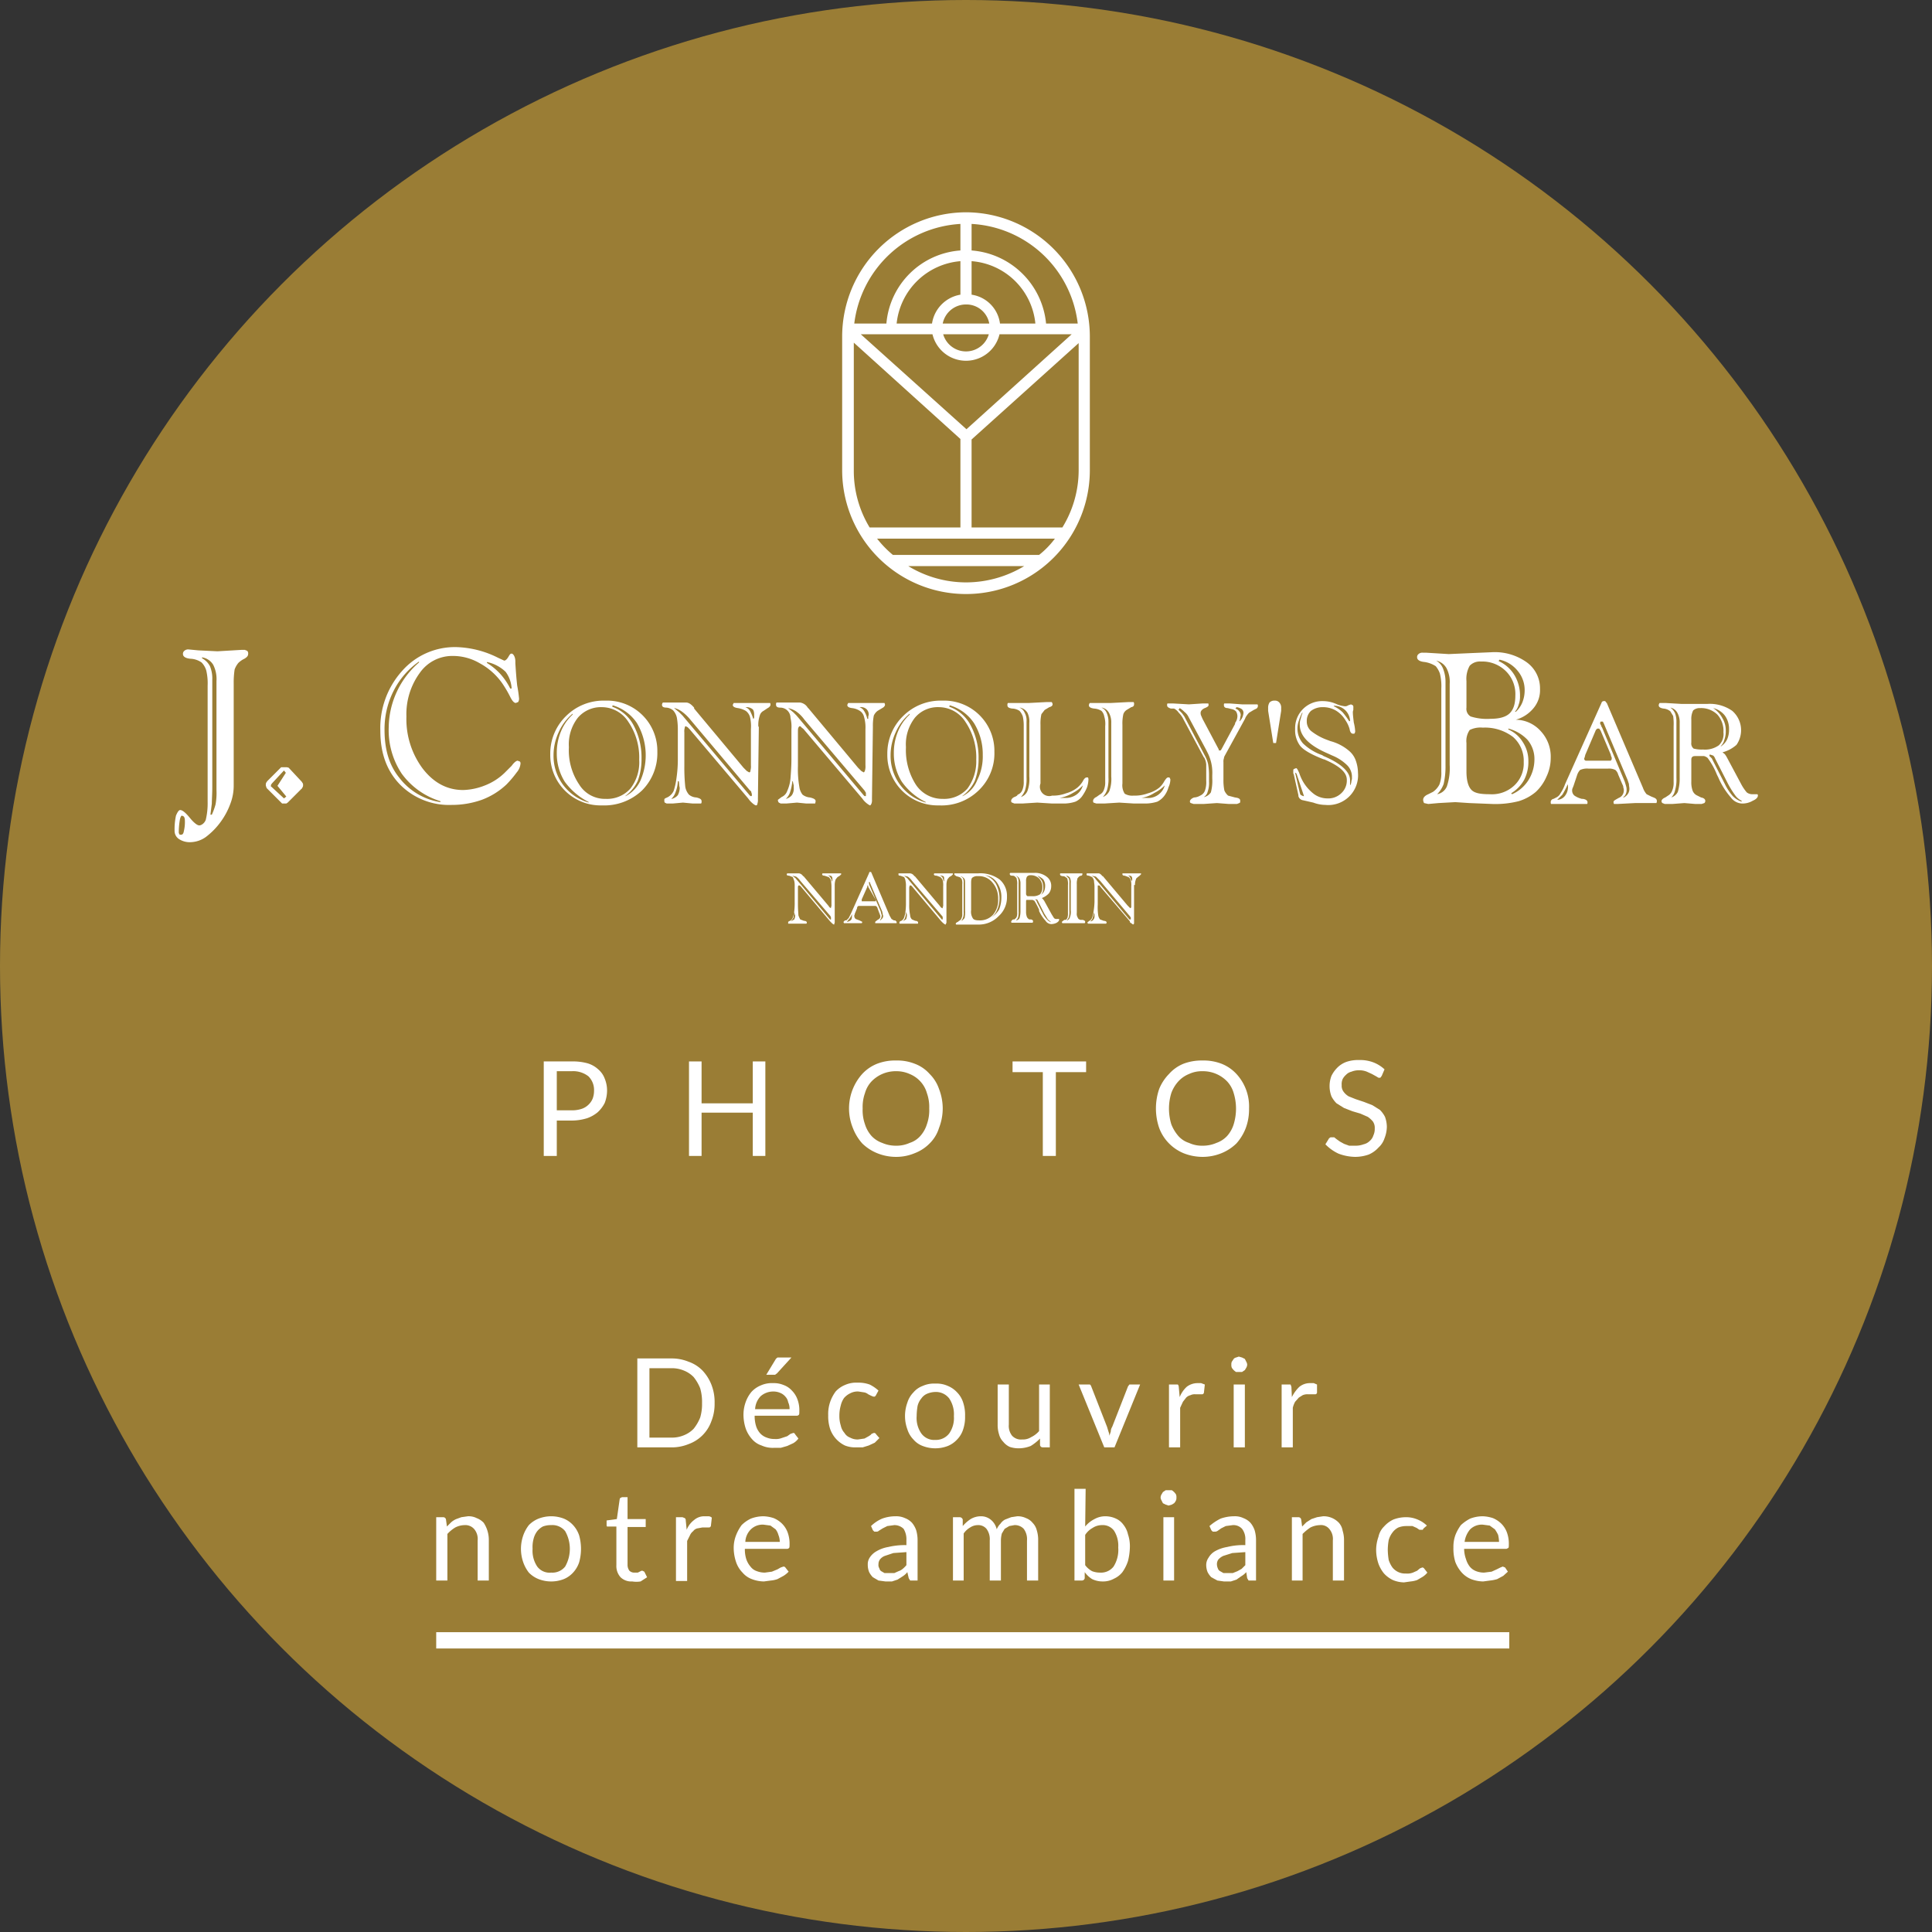 <svg xmlns="http://www.w3.org/2000/svg" viewBox="0 0 415 415"><rect x="0" y="0" width="415" height="415" fill="#333333" stroke="none"/><defs><style>.cls-1{fill:#9a7d35;}.cls-2,.cls-3{fill:#fff;}.cls-3{fill-rule:evenodd;}</style></defs><g id="Layer_2" data-name="Layer 2"><g id="Calque_1" data-name="Calque 1"><circle class="cls-1" cx="207.5" cy="207.5" r="207.5"/><path class="cls-2" d="M98,139a21.1,21.1,0,0,1,9,2.3l1.3.6c.3,0,.6-.3.9-.8s.4-.7.7-.7.8.6.8,1.7v.4c.1,1.5.2,3.1.4,4.8a26.3,26.3,0,0,1,.4,2.8,1.4,1.4,0,0,1-.2.7l-.5.2c-.4,0-.8-.5-1.2-1.3a24.8,24.8,0,0,0-1.7-2.9,14.1,14.1,0,0,0-4.8-4.3,11.4,11.4,0,0,0-5.9-1.6,8.5,8.5,0,0,0-7,3.6,15,15,0,0,0-2.9,9.4,17.8,17.8,0,0,0,3.5,11.2c2.4,3.1,5.3,4.6,8.7,4.6a13.7,13.7,0,0,0,4.7-1,12.6,12.6,0,0,0,4.2-2.7l1.5-1.5c.5-.7,1-1.1,1.3-1.1l.5.2a.7.7,0,0,1,.1.5,3.3,3.3,0,0,1-.8,1.8,23.5,23.5,0,0,1-2.2,2.6,15.7,15.7,0,0,1-5.3,3.3,19.3,19.3,0,0,1-6.5,1.1,14.8,14.8,0,0,1-11.1-4.4c-2.8-2.9-4.2-6.7-4.2-11.5a18.3,18.3,0,0,1,4.6-12.8A15.1,15.1,0,0,1,98,139m6.6,3.2v.2a13.7,13.7,0,0,1,2.9,2.4,14.1,14.1,0,0,1,2.1,3.1h.3a6.6,6.6,0,0,0-1.3-3.6A8.3,8.3,0,0,0,104.6,142.2Zm-10,30.1v-.2a16.1,16.1,0,0,1-8.3-5.9,16.9,16.9,0,0,1-2.8-10A18.7,18.7,0,0,1,90,142.3v-.2a17,17,0,0,0-5.5,6.4,18.1,18.1,0,0,0-1.9,8.3c0,4.2,1,7.6,3.2,10.3A13.8,13.8,0,0,0,94.6,172.3ZM62,164.9l2.8,3,.2.3a.6.6,0,0,1,.1.4.9.9,0,0,1-.1.5c-.1.1-.1.3-.2.3l-3,3-.3.2h-.9l-.3-.3-2.9-2.9a.5.5,0,0,1-.2-.4.6.6,0,0,1-.1-.4.9.9,0,0,1,.1-.5l.2-.3,3-3h1.2Zm-2.4,3.9,1.8-2.8-.4-.5-2.6,2.8-.2.3h0v.4h.1l2.7,2.5.5-.4Zm-9.4-22v21.8a10.9,10.9,0,0,1-.7,4,15.6,15.6,0,0,1-2,3.8,15.3,15.3,0,0,1-3.3,3.4,5.9,5.9,0,0,1-3.2,1.1,4.2,4.2,0,0,1-2.6-.7,2.1,2.1,0,0,1-.9-1.8,13.9,13.9,0,0,1,.3-3.2q.5-1.2.9-1.2c.5,0,1.2.6,2.1,1.7s1.6,1.6,2,1.6,1.1-.4,1.4-1.2a15.2,15.2,0,0,0,.4-3.9V147.3a12.1,12.1,0,0,0-.3-3.3,4.2,4.2,0,0,0-1-1.7,4.5,4.5,0,0,0-2.4-.8c-1.1-.1-1.6-.5-1.6-1a.8.8,0,0,1,.3-.7,1.2,1.2,0,0,1,.9-.3l2.1.2,4.1.2,5.1-.3h.8l.5.2a.8.8,0,0,1,.2.7c0,.4-.3.7-.8,1a4.8,4.8,0,0,0-1.3.9,4.7,4.7,0,0,0-.8,1.4A18.5,18.5,0,0,0,50.2,146.8Zm-6.8-5.6v.2a4,4,0,0,1,1.7,1.7,6.9,6.9,0,0,1,.5,2.9v23c0,1.6-.1,2.8-.1,3.6l-.3,2.4h.3a14.3,14.3,0,0,0,.8-2.2,13.7,13.7,0,0,0,.2-3.1V146.3a6.8,6.8,0,0,0-.7-3.5A3.4,3.4,0,0,0,43.4,141.2Zm-4.3,34c-.2,0-.4.4-.5,1.1a16.9,16.9,0,0,0-.2,2.5c0,.2.1.3.2.5h.3c.3,0,.5-.2.6-.8a8.3,8.3,0,0,0,.2-2.5,1.4,1.4,0,0,0-.2-.6Z"/><path class="cls-2" d="M130,150.5a10.8,10.8,0,0,1,11.2,11,11.3,11.3,0,0,1-3.3,8.3,11.8,11.8,0,0,1-8.6,3.2,10.8,10.8,0,0,1-11.1-11,11.2,11.2,0,0,1,3.4-8.2,11.4,11.4,0,0,1,8.4-3.3m7.3,12.7a13.6,13.6,0,0,0-2.3-8.1,6.8,6.8,0,0,0-5.7-3.2,6.5,6.5,0,0,0-5.2,2.3,9.3,9.3,0,0,0-1.9,6.3,13.1,13.1,0,0,0,2.2,8,6.5,6.5,0,0,0,5.7,3.1,6.7,6.7,0,0,0,5.3-2.2A9.2,9.2,0,0,0,137.3,163.2Zm-5.8-11.4a8.4,8.4,0,0,1,4.6,4,14.7,14.7,0,0,1,1.7,7.2,13.2,13.2,0,0,1-.8,4.7,8.6,8.6,0,0,1-2.7,3.3h.1a7.1,7.1,0,0,0,3.2-3.4,13.6,13.6,0,0,0-.8-12.3,9.5,9.5,0,0,0-5.2-3.8Zm-5.1,20.5h.1a14.3,14.3,0,0,1-5.2-4.4,11.4,11.4,0,0,1-1.7-6.1,11.9,11.9,0,0,1,.9-4.7,10.1,10.1,0,0,1,2.5-3.6v-.2a10.8,10.8,0,0,0-3,4,11.7,11.7,0,0,0-1.1,4.9,10.4,10.4,0,0,0,7.6,10.2Z"/><path class="cls-2" d="M219.1,152H219a2,2,0,0,1,1.1,1.1,3.4,3.4,0,0,1,.4,1.9v12a8.2,8.2,0,0,1-.3,2.7,4.6,4.6,0,0,1-.9,1.5h0a2.3,2.3,0,0,0,1.4-1.3,7.6,7.6,0,0,0,.4-3.1V155.3a4.3,4.3,0,0,0-.4-2.2,2.4,2.4,0,0,0-1.6-1.1m4.4,3.7v12.6a2,2,0,0,0,2.5,2.6,7.9,7.9,0,0,0,3-.5,6.7,6.7,0,0,0,2.4-1.2,5.3,5.3,0,0,0,1.2-1.4c.3-.6.6-.8.8-.8h.3a.9.9,0,0,1,.1.5,6.1,6.1,0,0,1-.3,1.6,8.7,8.7,0,0,1-.9,1.7,3.6,3.6,0,0,1-1.6,1.4,8,8,0,0,1-2.4.4H226l-3.2-.2-3.2.2h-1.7l-.5-.2c-.2-.1-.2-.2-.2-.4s.2-.6.7-.8.6-.3.7-.5a1.7,1.7,0,0,0,1-1,4.2,4.2,0,0,0,.3-1.8V156a9.1,9.1,0,0,0-.2-2.1,3.5,3.5,0,0,0-.7-1.2,3,3,0,0,0-1.6-.5c-.7-.1-1-.3-1-.7a.7.7,0,0,1,.1-.5h4.6l3.8-.2h1a.8.8,0,0,1,.2.5c0,.3-.3.5-.7.6l-1,.6-.7.9A9.1,9.1,0,0,0,223.5,155.7Zm4.1,15.7h1.2a4,4,0,0,0,2.4-.7,3.5,3.5,0,0,0,1.4-2h0a7.8,7.8,0,0,1-2.1,1.6A8.3,8.3,0,0,1,227.6,171.4Z"/><path class="cls-2" d="M236.7,152h-.1a2,2,0,0,1,1.1,1.1,4.5,4.5,0,0,1,.4,1.9v12a8.2,8.2,0,0,1-.3,2.7,4.6,4.6,0,0,1-.9,1.5h0a2.6,2.6,0,0,0,1.4-1.3,7.6,7.6,0,0,0,.4-3.1V155.3a4.2,4.2,0,0,0-.5-2.2,2.2,2.2,0,0,0-1.5-1.1m4.4,3.7v12.6a3.3,3.3,0,0,0,.5,2.2,3.2,3.2,0,0,0,1.9.4,8.1,8.1,0,0,0,3.1-.5,6.7,6.7,0,0,0,2.4-1.2,4.9,4.9,0,0,0,1.1-1.4c.4-.6.6-.8.8-.8h.3c.1.2.2.3.2.5a4.1,4.1,0,0,1-.4,1.6,5.4,5.4,0,0,1-.8,1.7,4.3,4.3,0,0,1-1.6,1.4,8.7,8.7,0,0,1-2.5.4h-2.5l-3.2-.2-3.2.2h-1.7l-.6-.2c-.1-.1-.1-.2-.1-.4s.2-.6.7-.8l.7-.5a1.8,1.8,0,0,0,.9-1,4.2,4.2,0,0,0,.3-1.8V156a5.6,5.6,0,0,0-.2-2.1,2.3,2.3,0,0,0-.6-1.2,3.4,3.4,0,0,0-1.6-.5c-.7-.1-1.1-.3-1.1-.7a.8.8,0,0,1,.2-.5h4.6l3.8-.2h1a.7.7,0,0,1,.1.5q0,.5-.6.6l-1,.6a1.8,1.8,0,0,0-.7.9A9.1,9.1,0,0,0,241.1,155.7Zm4.1,15.7h1.1a3.7,3.7,0,0,0,3.9-2.7h0a8.2,8.2,0,0,1-2.2,1.6A7.7,7.7,0,0,1,245.2,171.4Z"/><path class="cls-2" d="M202.4,150.5a10.8,10.8,0,0,1,11.2,11,11,11,0,0,1-3.4,8.3,11.4,11.4,0,0,1-8.5,3.2,10.8,10.8,0,0,1-11.1-11,11.2,11.2,0,0,1,3.4-8.2,11.4,11.4,0,0,1,8.4-3.3m7.3,12.7a13.6,13.6,0,0,0-2.3-8.1,6.8,6.8,0,0,0-5.7-3.2,6.4,6.4,0,0,0-5.2,2.3,9.3,9.3,0,0,0-1.9,6.3,13.8,13.8,0,0,0,2.1,8,6.8,6.8,0,0,0,5.8,3.1,6.7,6.7,0,0,0,5.3-2.2A9.8,9.8,0,0,0,209.7,163.2Zm-5.8-11.4a8.4,8.4,0,0,1,4.6,4,14.7,14.7,0,0,1,1.7,7.2,13.2,13.2,0,0,1-.8,4.7,8.6,8.6,0,0,1-2.7,3.3h.1a6.5,6.5,0,0,0,3.1-3.4,11.3,11.3,0,0,0,1.2-5.4,12.7,12.7,0,0,0-1.9-6.9,9.5,9.5,0,0,0-5.2-3.8Zm-5.1,20.5h.1a13.5,13.5,0,0,1-5.2-4.4,11.4,11.4,0,0,1-1.7-6.1,11.9,11.9,0,0,1,.9-4.7,10.1,10.1,0,0,1,2.5-3.6v-.2a10.8,10.8,0,0,0-3,4,11.7,11.7,0,0,0-1.1,4.9,10.4,10.4,0,0,0,7.6,10.2Z"/><path class="cls-2" d="M163,156.1l-.2,15.6a2.2,2.2,0,0,1-.1.9c0,.2-.1.4-.3.4s-.8-.4-1.4-1.1l-.3-.4-12.6-14.9-.4-.4-.4-.2c-.1,0-.2.1-.2.3a2.5,2.5,0,0,0-.1,1v7.2a39.5,39.5,0,0,0,.2,4.5,3.4,3.4,0,0,0,.8,1.7,2.7,2.7,0,0,0,1.6.6c.8.2,1.1.4,1.1.8a.7.7,0,0,1-.1.5h-1.8l-2.1-.2-2.2.2h-1.3l-.4-.2c-.1-.1-.1-.3-.1-.6s.2-.3.8-.6a3,3,0,0,0,1.2-1.3,14.1,14.1,0,0,0,.6-2.7,27.3,27.3,0,0,0,.3-4.1v-6.5a14.4,14.4,0,0,0-.2-2.4,3.4,3.4,0,0,0-.8-1.6,2.6,2.6,0,0,0-1.4-.6c-.7,0-1-.2-1-.6a.8.8,0,0,1,.2-.5h4.9c.6,0,1.1.3,1.8,1.1v.2l10.6,12.7.7.7.5.3c.2,0,.3-.1.3-.4a3.1,3.1,0,0,0,.1-1.1v-7.8a8.7,8.7,0,0,0-.2-2.6,2.5,2.5,0,0,0-.9-1.3,4.9,4.9,0,0,0-1.7-.6c-.7-.1-1.1-.3-1.1-.7l.2-.4h7.8c.1.1.1.2.1.4s-.2.5-.6.7l-.9.6a1.6,1.6,0,0,0-.8,1,6.2,6.2,0,0,0-.3,2.4m-17.2,11.7h-.1a7.2,7.2,0,0,1-.5,2.4,3.4,3.4,0,0,1-.9,1.4h.1a2.4,2.4,0,0,0,1.3-.8,3.4,3.4,0,0,0,.4-1.6,4.3,4.3,0,0,1-.1-.5A5.8,5.8,0,0,0,145.8,167.8Zm-.9-15.7h0l1.1.9.7.7,14.4,17.1.2.2h.2c.1,0,.1-.1.1-.3a.6.6,0,0,0-.1-.4.5.5,0,0,0-.3-.5l-12.8-15.2a9.7,9.7,0,0,0-1.9-1.8A4.8,4.8,0,0,0,144.9,152.1Zm15.3-.2h0a1.9,1.9,0,0,1,1,.8,9.8,9.8,0,0,1,.7,1.7h.1c0-.1.1-.2.1-.3v-.5c0-.6-.1-1.1-.4-1.3A2.1,2.1,0,0,0,160.2,151.9Z"/><path class="cls-2" d="M187.5,156.1l-.2,15.6a2.2,2.2,0,0,1-.1.9c-.1.2-.2.4-.3.4s-.8-.4-1.4-1.1l-.3-.4-12.6-14.9-.5-.4c-.1-.2-.2-.2-.3-.2s-.2.1-.3.3-.1.5-.1,1v7.2a22,22,0,0,0,.3,4.5,3.4,3.4,0,0,0,.7,1.7,3,3,0,0,0,1.6.6c.8.2,1.2.4,1.2.8a4.3,4.3,0,0,1-.1.5h-1.9l-2-.2-2.3.2h-1.2l-.4-.2a.8.8,0,0,1-.2-.6l.8-.6a2.2,2.2,0,0,0,1.2-1.3,8.4,8.4,0,0,0,.7-2.7c.1-1.3.2-2.7.2-4.1v-6.5a8.2,8.2,0,0,0-.2-2.4,2.2,2.2,0,0,0-2.2-2.2q-.9,0-.9-.6a.7.7,0,0,1,.1-.5h5a2.3,2.3,0,0,1,1.7,1.1l.2.2,10.6,12.7.7.7.5.3c.1,0,.2-.1.3-.4a3.1,3.1,0,0,0,.1-1.1v-7.8a7.9,7.9,0,0,0-.3-2.6,2.1,2.1,0,0,0-.9-1.3,3.8,3.8,0,0,0-1.7-.6c-.7-.1-1-.3-1-.7l.2-.4H190c0,.1.1.2.1.4s-.2.5-.6.7l-1,.6a2.7,2.7,0,0,0-.8,1,11,11,0,0,0-.2,2.4m-17.2,11.7h-.1a11.1,11.1,0,0,1-.5,2.4,3.4,3.4,0,0,1-.9,1.4h0a2.4,2.4,0,0,0,1.3-.8,2.5,2.5,0,0,0,.4-1.6v-.5A8.7,8.7,0,0,1,170.3,167.8Zm-1-15.7h0l1.1.9.7.7,14.4,17.1.2.2h.3v-.7l-.3-.5-12.9-15.2a7.5,7.5,0,0,0-1.8-1.8A5.3,5.3,0,0,0,169.3,152.1Zm15.4-.2h-.1a1.9,1.9,0,0,1,1,.8,5.4,5.4,0,0,1,.7,1.7h.2v-.3a1.2,1.2,0,0,1,.1-.5,1.6,1.6,0,0,0-.5-1.3A1.8,1.8,0,0,0,184.7,151.9Z"/><path class="cls-2" d="M267.6,154.1l-4.5,8.2a1.4,1.4,0,0,0-.2.6,1.9,1.9,0,0,0-.1.8v3.7a11,11,0,0,0,.2,2.4,3.1,3.1,0,0,0,.8,1.1l1.5.4c.8.1,1.1.3,1.1.7s0,.4-.2.5l-.5.2H264l-2.6-.2-2.9.2h-2.1l-.6-.2c-.2-.1-.2-.2-.2-.4s.3-.6.9-.8a2.8,2.8,0,0,0,1.3-.4,1.9,1.9,0,0,0,1-1,5.4,5.4,0,0,0,.3-2.2v-3.5a3.7,3.7,0,0,0-.4-1.4.1.1,0,0,0-.1-.1l-4.4-8.2a5,5,0,0,0-1-1.4,2.8,2.8,0,0,0-1-.9h-.7c-.6-.2-.8-.4-.8-.7s0-.3.1-.4h1.1l3.5.2,3-.2h1.1c.1,0,.1.2.1.4s-.3.4-.8.6-.9.6-.9,1a1.3,1.3,0,0,0,.1.6l.3.7,3.5,6.6v.2h.4l.2-.3,2.9-5.4v-.2a2.6,2.6,0,0,0,.5-1.4,2,2,0,0,0-.3-1.1,1.9,1.9,0,0,0-1-.5l-.8-.2c-.6,0-.8-.3-.8-.6s0-.3.1-.4h1.1l2.7.2h3.3c.1.1.1.2.1.4a.7.7,0,0,1-.5.6l-.4.2-1,.6a4.8,4.8,0,0,0-.9,1.3m-14.2-2h-.1l.8.8.5.7,4.4,8.4a6.7,6.7,0,0,1,.7,1.8,13.8,13.8,0,0,1,.2,2.5v1.3a5.7,5.7,0,0,1-.3,2.2,1.8,1.8,0,0,1-.8,1.1h.1a2.4,2.4,0,0,0,1.4-1,9.6,9.6,0,0,0,.3-3v-.7a9.5,9.5,0,0,0-1.1-5l-.2-.4-3.8-7.1a3.1,3.1,0,0,0-.9-1.1A4.7,4.7,0,0,0,253.4,152.1Zm12.2-.2h-.1a1.5,1.5,0,0,1,.9.6,1.2,1.2,0,0,1,.3.9,4.3,4.3,0,0,0-.1.5,1.9,1.9,0,0,1-.2.7h.1a2.4,2.4,0,0,0,.6-.9,3.1,3.1,0,0,0,.2-.8,1,1,0,0,0-.4-.9A2.5,2.5,0,0,0,265.6,151.9Z"/><path class="cls-2" d="M273.5,159.6l-1.1-6.9v-.6a2.1,2.1,0,0,1,.3-1.2,1.4,1.4,0,0,1,1.1-.4,1.2,1.2,0,0,1,1,.4,1.6,1.6,0,0,1,.4,1.2v.6l-1.1,6.9Z"/><path class="cls-2" d="M278.9,170.8l-1-4.5a.4.4,0,0,1-.1-.3v-.2c0-.3,0-.5.1-.6l.5-.2c.2,0,.4.4.7,1.1a9.8,9.8,0,0,0,.8,1.8,9.1,9.1,0,0,0,2.4,2.7,4.9,4.9,0,0,0,2.8.9,4,4,0,0,0,3-1.1,3.7,3.7,0,0,0,1.2-2.9c0-1.6-1.6-3-4.9-4.4h-.1q-4.1-1.6-5.1-3a5.6,5.6,0,0,1-1-3.5,5.8,5.8,0,0,1,6-6,7.1,7.1,0,0,1,2.8.6,6,6,0,0,0,1.8.5,1.1,1.1,0,0,0,.8-.2l.6-.2.4.2a.7.7,0,0,1,.1.5v.5a1.3,1.3,0,0,0-.1.6c0,.5.1,1.2.2,2.1a9.9,9.9,0,0,1,.3,1.9.8.8,0,0,1-.2.5h-.3c-.3,0-.6-.3-.7-1a6.6,6.6,0,0,0-.9-1.9,6,6,0,0,0-2.1-2.1,5.5,5.5,0,0,0-2.8-.7,4.1,4.1,0,0,0-2.5.8,2.9,2.9,0,0,0-.9,2.2,2.7,2.7,0,0,0,.9,2.1,12.3,12.3,0,0,0,3.4,1.9l.8.3a10.1,10.1,0,0,1,4,2.1,4.8,4.8,0,0,1,1.4,2,8.1,8.1,0,0,1,.5,2.7,6.4,6.4,0,0,1-7,6.9,7.7,7.7,0,0,1-2.6-.5l-2.2-.5a1.2,1.2,0,0,1-1-.9v-.2m-.7-4.8,1,4.3c.1.3.1.4.3.5l.4.2h.2l-1.6-4.8h0l-.2-.2h-.1v.4Zm8.3-14.3h0a7,7,0,0,1,1.9,1.3,18.9,18.9,0,0,1,1.4,1.9h.2a3.4,3.4,0,0,0-3.5-3.3Zm-6.7,1.4h-.1a10.3,10.3,0,0,0-.7,1.7,5,5,0,0,0-.3,1.6,4.8,4.8,0,0,0,1.2,3.3,11.2,11.2,0,0,0,4.1,2.5l.3.2c3.8,1.6,5.7,3.4,5.7,5.2v1h.1a2.9,2.9,0,0,0,.2-.9,1.5,1.5,0,0,0,.1-.7,3.5,3.5,0,0,0-1-2.6,9.8,9.8,0,0,0-3.2-2.1l-1.1-.5c-3.9-1.7-5.9-3.7-5.9-6.1a3,3,0,0,1,.2-1.3A9.3,9.3,0,0,1,279.8,153.1Z"/><path class="cls-2" d="M315,152a1.9,1.9,0,0,0,.9,1.9,11.7,11.7,0,0,0,4.3.5c1.9,0,3.3-.4,4.1-1.2s1.2-2,1.2-3.8a6.9,6.9,0,0,0-2.1-5.3,7.2,7.2,0,0,0-5.3-2,3,3,0,0,0-2.4.9,5.7,5.7,0,0,0-.7,3.3Zm10.6,2.6a7.3,7.3,0,0,1,5.4,2.5,8,8,0,0,1,2.1,5.7,9.3,9.3,0,0,1-.9,4,9.8,9.8,0,0,1-2.3,3.3,10.2,10.2,0,0,1-3.7,2,20.2,20.2,0,0,1-5.6.6l-5-.2-3-.2-3.6.2-2.2.2-.9-.2a1.4,1.4,0,0,1-.2-.7c0-.5.4-.9,1.1-1.2l1-.5a4.3,4.3,0,0,0,1.4-1.6,7,7,0,0,0,.4-2.7V147.9a11.2,11.2,0,0,0-.3-3.2,5.1,5.1,0,0,0-.9-1.6,6,6,0,0,0-2.4-.9c-1.1-.1-1.6-.5-1.6-1a.8.8,0,0,1,.3-.7,1.2,1.2,0,0,1,.9-.3h.7l4.9.3,4.5-.2,4.7-.2a11.8,11.8,0,0,1,7.6,2.2,6.9,6.9,0,0,1,2.8,5.7,6,6,0,0,1-1.3,4A7.6,7.6,0,0,1,325.6,154.6ZM315,165.7c0,2,.4,3.3,1.1,4s2,.9,3.9.9a7,7,0,0,0,5.3-1.9,6.5,6.5,0,0,0,2-5,6.8,6.8,0,0,0-2.3-5.4,9.9,9.9,0,0,0-6.5-2,5.2,5.2,0,0,0-2.8.5,4.1,4.1,0,0,0-.7,2.8Zm-6.5-23.8a3.4,3.4,0,0,1,1.5,1.8,7.6,7.6,0,0,1,.5,2.9v17.8a16.8,16.8,0,0,1-.4,4,5.9,5.9,0,0,1-1.4,2.2,2.8,2.8,0,0,0,2.1-1.7,12.3,12.3,0,0,0,.6-4.6V146.9a6.4,6.4,0,0,0-.7-3.4A3.4,3.4,0,0,0,308.5,141.9Zm13.6-.2-.2.3a7.7,7.7,0,0,1,3.4,3,8.5,8.5,0,0,1,1.2,4.6,4.8,4.8,0,0,1-.3,1.8,3.7,3.7,0,0,1-.8,1.5h.2a5.6,5.6,0,0,0,1.4-2,7,7,0,0,0,.5-2.5,6.4,6.4,0,0,0-1.5-4.3A6.8,6.8,0,0,0,322.1,141.7Zm1.9,14.8v.2a6.8,6.8,0,0,1,3.1,2.7,7.3,7.3,0,0,1,1.2,4.1,8.4,8.4,0,0,1-.9,4,7.8,7.8,0,0,1-2.8,2.9l.2.2a7.9,7.9,0,0,0,3.5-3,8.4,8.4,0,0,0,1.3-4.4,6.4,6.4,0,0,0-1.5-4.3A8.8,8.8,0,0,0,324,156.5Z"/><path class="cls-2" d="M345.1,150.9l7.8,18.3a4.3,4.3,0,0,0,.8,1.4l1,.5.5.2c.5.2.7.4.7.8a1,1,0,0,1-.1.4h-4.6l-3.8.2h-.7a.7.7,0,0,1-.1-.5c0-.2.4-.4,1.1-.8a1.7,1.7,0,0,0,1.1-1.6,1.3,1.3,0,0,0-.1-.6,1.4,1.4,0,0,0-.2-.7l-.9-2.1a2.1,2.1,0,0,0-.6-1,3,3,0,0,0-1.6-.3h-4.2a3.6,3.6,0,0,0-1.8.3,2.9,2.9,0,0,0-.6,1l-.8,2.4-.2.5a1.1,1.1,0,0,0-.1.5,1.4,1.4,0,0,0,.5,1.1,4.8,4.8,0,0,0,1.6.7h.2c.7.1,1,.4,1,.7s0,.3-.1.4h-7.7c-.1-.1-.1-.2-.1-.4a.7.7,0,0,1,.6-.7l.6-.3a2,2,0,0,0,.9-.9,9,9,0,0,0,1-2l7.8-17.4h0a.5.5,0,0,1,.5-.4h.3l.3.4m-1.3,5.9-.3-.4h-.4l-.3.3-2.3,5.4c0,.2-.1.3-.1.5a.4.4,0,0,0-.1.3c0,.2.1.3.3.4H346l.2-.3v-.4a1.4,1.4,0,0,1-.2-.6Zm-7.1,11.7a17.8,17.8,0,0,1-1.1,2.1l-1.1,1.1h.1a2.2,2.2,0,0,0,1.6-.9,3.1,3.1,0,0,0,.6-2.1v-.3Zm12,2.7h.1a2.4,2.4,0,0,0,.9-.8,2,2,0,0,0,.3-1.1c0-.3-.1-.6-.1-1l-.3-.9-5.1-12.1-.2-.4h-.5c0,.1-.1.2-.1.4l.3.6c0,.1,0,.2.1.2l4.9,11.7.3,1a2.5,2.5,0,0,1,.1.8,2,2,0,0,1-.2.9A1.2,1.2,0,0,1,348.7,171.2Z"/><path class="cls-2" d="M363.3,159.5a1.4,1.4,0,0,0,.5,1.3,6.9,6.9,0,0,0,2,.2,5.1,5.1,0,0,0,3.4-.9,3.3,3.3,0,0,0,1-2.8,5.2,5.2,0,0,0-1.3-3.8,5,5,0,0,0-3.7-1.4,2.1,2.1,0,0,0-1.5.5,4,4,0,0,0-.4,2Zm6.7,2.1.5.4a5.6,5.6,0,0,1,.5.8l3.1,5.8a10.2,10.2,0,0,0,1.1,1.6,1.9,1.9,0,0,0,1.2.4h1.1a.4.4,0,0,1,.1.3c0,.4-.4.8-1.1,1.1a4.3,4.3,0,0,1-2.2.6,3.1,3.1,0,0,1-2.5-1.3,16,16,0,0,1-2.7-4.3l-.3-.6a15.8,15.8,0,0,0-2-3.6,2,2,0,0,0-.8-.4h-1.5c-.5,0-.8,0-1,.2s-.2.4-.2.8v4.5a5.3,5.3,0,0,0,.3,2,1.9,1.9,0,0,0,1,1l.8.4c.6.1.9.4.9.7a.6.6,0,0,1-.2.5l-.6.2h-1.3l-2.4-.2-2.6.2h-1.6l-.5-.2a.5.5,0,0,1-.2-.4c0-.3.3-.6.8-.8l.6-.4a2,2,0,0,0,.9-1.1,4.2,4.2,0,0,0,.3-1.8V156a12.2,12.2,0,0,0-.1-2.2l-.6-1a2.6,2.6,0,0,0-1.5-.6c-.6-.1-1-.3-1-.7a.8.8,0,0,1,.2-.5h1.2l3.4.2h5.7a8.4,8.4,0,0,1,5.3,1.5,5.5,5.5,0,0,1,.9,7.3A7.4,7.4,0,0,1,370,161.6ZM358.8,152a2.9,2.9,0,0,1,1,1.2,5,5,0,0,1,.3,1.9v12a8.2,8.2,0,0,1-.3,2.7,3.1,3.1,0,0,1-.8,1.5,2.4,2.4,0,0,0,1.4-1.2,10,10,0,0,0,.4-3.1V155.3a4.2,4.2,0,0,0-.5-2.2A2.2,2.2,0,0,0,358.8,152Zm9.2.1a5.9,5.9,0,0,1,2,2.2,5,5,0,0,1,.7,2.7,5.4,5.4,0,0,1-.3,1.9,2.9,2.9,0,0,1-.8,1.4h.1a3.7,3.7,0,0,0,1.3-1.5,5.1,5.1,0,0,0,.4-2.2,4.8,4.8,0,0,0-.9-2.9A4.5,4.5,0,0,0,368,152.1Zm-.8,10.1v.2l.5.5.4.8,2.4,4.7a11.7,11.7,0,0,0,1.7,2.6,5,5,0,0,0,1.9,1.2V172a3.6,3.6,0,0,1-1.4-1.2,19.7,19.7,0,0,1-1.6-2.6l-2.7-5.3a1.5,1.5,0,0,0-.4-.6l-.6-.2h-.2Z"/><path class="cls-2" d="M243.6,190.1v8.3l-.2.2-.7-.5v-.2l-6.4-7.5a.2.2,0,0,0-.2-.2h-.3v4.1a12.3,12.3,0,0,0,.1,2.3,1.9,1.9,0,0,0,.4.9l.8.3c.4,0,.6.2.6.3a.4.4,0,0,1-.1.3h-3.9a.4.4,0,0,1-.1-.3l.4-.3a1.3,1.3,0,0,0,.6-.7,6.3,6.3,0,0,0,.3-1.3,14.9,14.9,0,0,0,.2-2.1v-3.3c0-.5-.1-.8-.1-1.2a2,2,0,0,0-.4-.8l-.7-.3c-.3,0-.5-.1-.5-.2s0-.3.1-.3h2.5c.2,0,.5.2.8.6h.1l5.3,6.3.4.4.2.2.2-.2v-4.5a4.2,4.2,0,0,0-.1-1.3,1.2,1.2,0,0,0-.5-.7l-.8-.3c-.3,0-.5-.1-.5-.3s0-.2.1-.2h3.9v.2l-.3.3-.4.3c-.2.2-.4.3-.4.5a2.9,2.9,0,0,0-.2,1.2M235,196h0a10.4,10.4,0,0,1-.3,1.2,1.8,1.8,0,0,1-.5.7h.1a.9.9,0,0,0,.6-.4,1.1,1.1,0,0,0,.2-.8v-.3A4.3,4.3,0,0,1,235,196Zm-.5-7.9h0l.6.4.3.4,7.2,8.6h.3v-.4l-.2-.3-6.4-7.6-.9-.9Zm7.7-.1h0a1,1,0,0,1,.5.4l.4.9h0c0-.1,0-.2.1-.2v-.3a.8.8,0,0,0-.2-.6C242.8,188.1,242.6,188.1,242.2,188Zm-13.2.1h0l.6.6a2.5,2.5,0,0,1,.1,1v6a4.5,4.5,0,0,1-.1,1.3,1.8,1.8,0,0,1-.5.7h.1a.9.9,0,0,0,.6-.6,3.2,3.2,0,0,0,.2-1.6v-5.8a2.2,2.2,0,0,0-.2-1.2A1.2,1.2,0,0,0,229,188.1Zm2.3,1.8v6.2a1.5,1.5,0,0,0,.2,1c.1.3.3.4.6.5h.5c.3.1.5.2.5.4a.4.4,0,0,1-.1.3h-4.8a.4.4,0,0,1-.1-.3l.5-.4h.3a1,1,0,0,0,.4-.5,3.1,3.1,0,0,0,.1-1v-6a3.5,3.5,0,0,0-.1-1.2c0-.2-.1-.3-.3-.4a1,1,0,0,0-.8-.3c-.4-.1-.5-.2-.5-.4s0-.1.1-.2h4.7v.2a.3.3,0,0,1-.3.3.9.9,0,0,0-.6.4.5.5,0,0,0-.2.4A3.1,3.1,0,0,0,231.3,189.9Zm-10.9,2a.6.6,0,0,0,.3.6h1a2.7,2.7,0,0,0,1.7-.4,2,2,0,0,0,.5-1.4,2.7,2.7,0,0,0-.7-2,2.5,2.5,0,0,0-1.8-.7,1,1,0,0,0-.8.3,1.9,1.9,0,0,0-.2,1Zm3.4,1,.2.2.3.4,1.6,2.9.5.8a.7.7,0,0,0,.6.2h.5v.2c0,.2-.2.4-.5.6a2.7,2.7,0,0,1-1.2.3,1.5,1.5,0,0,1-1.2-.7,8.3,8.3,0,0,1-1.4-2.1v-.3a20.8,20.8,0,0,0-1-1.9l-.4-.2h-1.3c-.1.1-.1.2-.1.4v2.3a3,3,0,0,0,.2,1,1.2,1.2,0,0,0,.5.5h.4c.3.1.4.2.4.4a.4.4,0,0,1-.1.3h-4.5c-.1-.1-.1-.1-.1-.2s.1-.3.4-.5h.3c.2-.2.4-.3.5-.6a2.2,2.2,0,0,0,.1-.9v-6a3.1,3.1,0,0,0-.1-1.1.5.5,0,0,0-.3-.5c-.1-.2-.3-.3-.7-.3s-.5-.2-.5-.4.1-.1.1-.2h5.2a4,4,0,0,1,2.6.8,2.4,2.4,0,0,1,1,2.1,2.5,2.5,0,0,1-.5,1.5A4,4,0,0,1,223.8,192.9Zm-5.7-4.8a.9.9,0,0,1,.6.6,2.8,2.8,0,0,1,.1,1v6a4.5,4.5,0,0,1-.1,1.3,1.2,1.2,0,0,1-.5.7.9.9,0,0,0,.8-.5,5.1,5.1,0,0,0,.2-1.6v-5.8a2.1,2.1,0,0,0-.3-1.2A1.2,1.2,0,0,0,218.1,188.1Zm4.7,0a5,5,0,0,1,1,1.1,3.2,3.2,0,0,1,.3,1.4,2.2,2.2,0,0,1-.1.9,1.6,1.6,0,0,1-.4.7h0a1.9,1.9,0,0,0,.7-.8,3,3,0,0,0,.2-1,2.4,2.4,0,0,0-.4-1.5A3.8,3.8,0,0,0,222.8,188.1Zm-.4,5.1h-.1l.3.2.2.5,1.2,2.3a4.8,4.8,0,0,0,.9,1.3,1.8,1.8,0,0,0,.9.6h0l-.7-.6-.8-1.3-1.3-2.6c-.1-.2-.2-.3-.2-.4h-.4Zm-13.8,2.3a2.6,2.6,0,0,0,.4,1.8c.2.3.7.4,1.3.4a3.8,3.8,0,0,0,3-1.2,4.8,4.8,0,0,0,1.1-3.4,5.1,5.1,0,0,0-1.2-3.5,3.7,3.7,0,0,0-3.1-1.4,1.7,1.7,0,0,0-1.2.3c-.2.1-.3.5-.3,1.1Zm-1.9.8v-6.4a2.5,2.5,0,0,0-.1-1,1.2,1.2,0,0,0-.5-.5l-.7-.2-.4-.3v-.3h5.1a7,7,0,0,1,4.6,1.3,4.6,4.6,0,0,1,1.6,3.7,5.4,5.4,0,0,1-1.8,4.2,5.9,5.9,0,0,1-4.4,1.8h-4.7c-.1-.1-.1-.1-.1-.2s.2-.3.5-.4l.2-.2a.8.8,0,0,0,.5-.5A1.9,1.9,0,0,0,206.7,196.3Zm4.9-8.3h0a4.4,4.4,0,0,1,2.3,1.8,6.6,6.6,0,0,1,.8,3.2,6,6,0,0,1-.5,2.4,3.7,3.7,0,0,1-1.3,1.7h0a5.5,5.5,0,0,0,1.7-1.7,7.1,7.1,0,0,0,.5-2.6,5.4,5.4,0,0,0-1-3.3A3.7,3.7,0,0,0,211.6,188Zm-5.3.2h0c.3.2.5.3.6.6a2.2,2.2,0,0,1,.1.9v6.2a3.1,3.1,0,0,1-.1,1.1,3,3,0,0,1-.4.8h0c.3-.1.5-.4.7-.6a6.2,6.2,0,0,0,.1-1.6v-5.8c0-.5,0-.9-.2-1.1S206.7,188.3,206.3,188.2Zm-3,1.9V198c0,.2,0,.3-.1.4s0,.2-.1.2-.4-.2-.7-.5l-.2-.2-6.3-7.5-.2-.2h-.3c0,.2-.1.3-.1.5v3.6a9.9,9.9,0,0,0,.2,2.3,1.3,1.3,0,0,0,.4.9l.7.3c.4,0,.6.2.6.3v.3h-4v-.3c0-.1.1-.2.4-.3a1.3,1.3,0,0,0,.6-.7,6.3,6.3,0,0,0,.3-1.3,14.8,14.8,0,0,0,.1-2.1v-3.3a4.5,4.5,0,0,0-.1-1.2,1.9,1.9,0,0,0-.3-.8l-.8-.3c-.3,0-.4-.1-.4-.2v-.3h2.5a1.2,1.2,0,0,1,.9.6h.1l5.3,6.3.3.4.3.2c.1,0,.1-.1.1-.2a1.1,1.1,0,0,0,.1-.6v-3.9a4.2,4.2,0,0,0-.1-1.3,1.8,1.8,0,0,0-.5-.7l-.8-.3q-.6,0-.6-.3a.3.3,0,0,1,.1-.2h3.9c.1,0,.1.1.1.2l-.3.3-.5.3-.4.5A3.5,3.5,0,0,0,203.3,190.1Zm-8.6,5.9h-.1a3.7,3.7,0,0,1-.2,1.2,1.8,1.8,0,0,1-.5.7h0l.7-.4a1.9,1.9,0,0,0,.2-.8v-.3A.7.7,0,0,1,194.7,196Zm-.5-7.9h0l.5.4c.2.1.3.3.4.4l7.2,8.6h.2v-.4a.4.4,0,0,0-.1-.3l-6.5-7.6a3.8,3.8,0,0,0-.9-.9Zm7.7-.1h0l.5.4a4.6,4.6,0,0,1,.3.9h.1v-.5c0-.3,0-.5-.2-.6S202.2,188.1,201.9,188Zm-14.7-.5,3.9,9.2.4.7.5.3h.3l.3.3v.3H188v-.3l.5-.4c.4-.2.6-.4.6-.8a.4.4,0,0,0-.1-.3.4.4,0,0,0-.1-.3l-.4-1.1a.7.7,0,0,0-.4-.5h-3.7a.5.5,0,0,0-.3.5l-.5,1.2a.4.4,0,0,1-.1.3v.2a.9.9,0,0,0,.3.6l.8.3h0l.6.3c0,.2,0,.2-.1.3h-3.8a.4.4,0,0,1-.1-.3l.3-.3h.3l.5-.5.5-1,3.9-8.7h0c0-.2.1-.2.2-.2h.2Zm-.7,3v-.2a.1.1,0,1,0-.2,0v.2l-1.2,2.7v.4h3v-.2a.4.4,0,0,0-.1-.3Zm-3.5,5.8a2.7,2.7,0,0,1-.6,1.1l-.5.6h0a1.3,1.3,0,0,0,.9-.4c.2-.2.2-.6.2-1.1h0Zm6,1.4h.1l.4-.4a.8.8,0,0,0,.2-.6c0-.1-.1-.2-.1-.4s-.1-.3-.1-.5l-2.6-6.1v-.2h-.3c0,.1.1.2.1.3v.2l2.5,5.8c0,.2.1.3.1.5a.8.8,0,0,1,.1.4c0,.2-.1.3-.1.5Zm-9.7-7.6V198c0,.2,0,.3-.1.4v.2c-.2,0-.4-.2-.7-.5l-.2-.2-6.3-7.5-.2-.2h-.3a.9.9,0,0,0-.1.5v3.6c0,1.2.1,1.9.1,2.3a3.9,3.9,0,0,0,.4.9l.8.3c.4,0,.6.2.6.3s0,.3-.1.3h-3.9v-.3c0-.1.1-.2.4-.3a1.3,1.3,0,0,0,.6-.7,6.3,6.3,0,0,0,.3-1.3,14.8,14.8,0,0,0,.1-2.1v-3.3a4.5,4.5,0,0,0-.1-1.2l-.3-.8-.8-.3c-.3,0-.5-.1-.5-.2a.4.4,0,0,1,.1-.3h2.5a1.2,1.2,0,0,1,.9.6h.1l5.3,6.3.3.4.3.2v-.2a1.1,1.1,0,0,0,.1-.6v-3.9c0-.6-.1-1.1-.1-1.3a1.8,1.8,0,0,0-.5-.7l-.9-.3c-.3,0-.5-.1-.5-.3a.3.3,0,0,1,.1-.2h3.9c.1,0,.1.1.1.2l-.3.3-.5.3-.4.5A3.5,3.5,0,0,0,179.3,190.1Zm-8.7,5.9h0c-.1.5-.1.9-.2,1.2l-.5.7h0l.7-.4a1.9,1.9,0,0,0,.2-.8.4.4,0,0,0-.1-.3A1.1,1.1,0,0,0,170.6,196Zm-.4-7.9h0l.5.4c.2.1.3.3.4.4l7.2,8.6h.2v-.4c0-.1-.1-.2-.1-.3l-6.5-7.6a3.8,3.8,0,0,0-.9-.9Zm7.7-.1h-.1a1,1,0,0,1,.5.4,1.9,1.9,0,0,1,.4.9h.1v-.5a.8.8,0,0,0-.2-.6C178.5,188.1,178.2,188.1,177.9,188Z"/><path class="cls-3" d="M202.5,69.5h10a5,5,0,0,0-5-4.1,5.1,5.1,0,0,0-5,4.1m9.9,2.3a5.1,5.1,0,0,1-9.8,0Zm7.6,49.8H195.1a23.9,23.9,0,0,0,12.4,3.5A24.2,24.2,0,0,0,220,121.6Zm-31.6-5.9a22.6,22.6,0,0,0,3.4,3.5h31.4a18.8,18.8,0,0,0,3.4-3.5Zm43.3-42-23,20.7v18.9h19.5a23.5,23.5,0,0,0,3.5-12.3ZM207.6,92.2,184.9,71.8h15.4a7.4,7.4,0,0,0,14.4,0h15.5ZM183.4,73.6l22.9,20.7v19H186.8a23.4,23.4,0,0,1-3.4-12.3Zm22.9-19.8V48.1a24.4,24.4,0,0,0-22.8,21.4h6.9A17.2,17.2,0,0,1,206.3,53.8Zm0,9.5V56.1a15,15,0,0,0-13.7,13.4h7.6A7.4,7.4,0,0,1,206.3,63.3Zm2.4-7.2v7.2a7.2,7.2,0,0,1,6.1,6.2h7.6A14.9,14.9,0,0,0,208.7,56.1Zm0-8v5.7a17.4,17.4,0,0,1,16,15.7h6.8A24.3,24.3,0,0,0,208.7,48.1Zm-1.2-2.5h0a26.7,26.7,0,0,1,26.6,26.6V101a26.6,26.6,0,0,1-53.2,0V72.2A26.7,26.7,0,0,1,207.5,45.6Z"/><path class="cls-2" d="M122.8,228a11.8,11.8,0,0,1,3.4.4,5.8,5.8,0,0,1,2.3,1.3,4.8,4.8,0,0,1,1.4,2,6.7,6.7,0,0,1,.5,2.6,7.5,7.5,0,0,1-.5,2.6,7,7,0,0,1-1.5,2,7.3,7.3,0,0,1-2.3,1.3,11.4,11.4,0,0,1-3.3.5h-3.2v7.6h-2.8V228Zm0,10.5a6.6,6.6,0,0,0,2.1-.3,3.8,3.8,0,0,0,1.5-.9,3.8,3.8,0,0,0,.9-1.3,4.7,4.7,0,0,0,.3-1.7,4.1,4.1,0,0,0-1.2-3.1,5.3,5.3,0,0,0-3.6-1.1h-3.2v8.4Z"/><path class="cls-2" d="M164.4,228v20.3h-2.7V239h-11v9.3H148V228h2.7v9h11v-9Z"/><path class="cls-2" d="M202.5,238.1a11.6,11.6,0,0,1-.8,4.2,7.9,7.9,0,0,1-2,3.3,8.9,8.9,0,0,1-3.2,2.1,10.2,10.2,0,0,1-4,.8,10.7,10.7,0,0,1-4.1-.8,9.9,9.9,0,0,1-3.2-2.1,10.8,10.8,0,0,1-2-3.3,11.1,11.1,0,0,1,2-11.6,8.7,8.7,0,0,1,3.2-2.2,10.7,10.7,0,0,1,4.1-.7,10.2,10.2,0,0,1,4,.7,8,8,0,0,1,3.2,2.2,8.3,8.3,0,0,1,2,3.2A11.6,11.6,0,0,1,202.5,238.1Zm-2.9,0a8.8,8.8,0,0,0-.5-3.3,6.1,6.1,0,0,0-1.4-2.5,6.3,6.3,0,0,0-2.3-1.6,6.8,6.8,0,0,0-2.9-.6,7.2,7.2,0,0,0-5.3,2.2,6.1,6.1,0,0,0-1.4,2.5,8.8,8.8,0,0,0-.5,3.3,9,9,0,0,0,.5,3.4,6.8,6.8,0,0,0,1.4,2.5,5.7,5.7,0,0,0,2.3,1.5,7.3,7.3,0,0,0,3,.6,6.8,6.8,0,0,0,2.9-.6,5.1,5.1,0,0,0,2.3-1.5,6.8,6.8,0,0,0,1.4-2.5A9,9,0,0,0,199.6,238.1Z"/><path class="cls-2" d="M233.3,230.3h-6.5v18H224v-18h-6.5V228h15.8Z"/><path class="cls-2" d="M268.3,238.1a11.6,11.6,0,0,1-.7,4.2,10.8,10.8,0,0,1-2,3.3,9.9,9.9,0,0,1-3.2,2.1,10.7,10.7,0,0,1-4.1.8,11.1,11.1,0,0,1-4.1-.8,9.5,9.5,0,0,1-3.1-2.1,9.3,9.3,0,0,1-2.1-3.3,12.9,12.9,0,0,1,0-8.4,9.9,9.9,0,0,1,2.1-3.2,8.4,8.4,0,0,1,3.1-2.2,11,11,0,0,1,4.1-.7,10.7,10.7,0,0,1,4.1.7,8.7,8.7,0,0,1,3.2,2.2,10.3,10.3,0,0,1,2.7,7.4Zm-2.8,0a11.4,11.4,0,0,0-.5-3.3,6.1,6.1,0,0,0-1.4-2.5,7.2,7.2,0,0,0-5.3-2.2,6.5,6.5,0,0,0-2.9.6,6.3,6.3,0,0,0-2.3,1.6,7.6,7.6,0,0,0-1.5,2.5,11.4,11.4,0,0,0-.5,3.3,11.6,11.6,0,0,0,.5,3.4,8.7,8.7,0,0,0,1.5,2.5,5.1,5.1,0,0,0,2.3,1.5,6.5,6.5,0,0,0,2.9.6,7.3,7.3,0,0,0,3-.6,5.7,5.7,0,0,0,2.3-1.5,6.8,6.8,0,0,0,1.4-2.5A11.6,11.6,0,0,0,265.5,238.1Z"/><path class="cls-2" d="M296.8,231.1l-.3.4h-.4l-.5-.3-.9-.5-1.1-.5a4.3,4.3,0,0,0-1.7-.3,4.1,4.1,0,0,0-1.6.3,2.4,2.4,0,0,0-1.2.7,3.1,3.1,0,0,0-.7.9,2.7,2.7,0,0,0-.2,1.3,2.1,2.1,0,0,0,.4,1.4,3.6,3.6,0,0,0,1.1,1l1.5.6,1.8.6,1.8.7,1.6,1a5.8,5.8,0,0,1,1.1,1.5,6.5,6.5,0,0,1,.4,2.1,7,7,0,0,1-.5,2.5,4.6,4.6,0,0,1-1.3,2A6,6,0,0,1,294,248a8.8,8.8,0,0,1-2.9.5,10.5,10.5,0,0,1-3.6-.7,9.5,9.5,0,0,1-2.8-2l.8-1.3.3-.2h.8l.5.4.7.5.9.5,1.1.4h1.4a4.7,4.7,0,0,0,1.7-.3,2.7,2.7,0,0,0,1.3-.7,2.5,2.5,0,0,0,.8-1.2,3.3,3.3,0,0,0,.3-1.5,2.4,2.4,0,0,0-.4-1.5,5.2,5.2,0,0,0-1.1-1l-1.6-.7-1.7-.5-1.8-.7-1.6-1a5.8,5.8,0,0,1-1.1-1.5,6.2,6.2,0,0,1,0-4.4,6.6,6.6,0,0,1,1.2-1.7,5.3,5.3,0,0,1,2-1.3,7.7,7.7,0,0,1,2.7-.4,8.1,8.1,0,0,1,3.1.5,7.5,7.5,0,0,1,2.4,1.5Z"/><path class="cls-2" d="M153.5,301.4a10,10,0,0,1-.7,3.9,8.1,8.1,0,0,1-4.9,4.9,9.5,9.5,0,0,1-3.8.7h-7.2V291.8h7.2a9.5,9.5,0,0,1,3.8.7,7.7,7.7,0,0,1,3,1.9,9.5,9.5,0,0,1,1.9,3A10.2,10.2,0,0,1,153.5,301.4Zm-2.7,0a10.4,10.4,0,0,0-.4-3.2,9.5,9.5,0,0,0-1.4-2.4,6,6,0,0,0-2.1-1.4,6.6,6.6,0,0,0-2.8-.5h-4.6v14.9h4.6a6.6,6.6,0,0,0,2.8-.5,6,6,0,0,0,2.1-1.4,9.5,9.5,0,0,0,1.4-2.4A10.1,10.1,0,0,0,150.8,301.4Z"/><path class="cls-2" d="M171.5,309a3.6,3.6,0,0,1-1.1,1l-1.3.6-1.4.4h-1.5a5.8,5.8,0,0,1-2.6-.5,4.6,4.6,0,0,1-2-1.3,6.8,6.8,0,0,1-1.4-2.3,9.6,9.6,0,0,1-.5-3.1,8.1,8.1,0,0,1,.5-2.7,7.2,7.2,0,0,1,1.2-2.1,5.6,5.6,0,0,1,2-1.4,5.9,5.9,0,0,1,2.7-.5,5.4,5.4,0,0,1,2.2.4,4.4,4.4,0,0,1,1.8,1.2,5.2,5.2,0,0,1,1.2,1.9,6.6,6.6,0,0,1,.4,2.5c0,.4,0,.7-.1.8a.6.6,0,0,1-.5.2h-9a7.3,7.3,0,0,0,.3,2.2,4.2,4.2,0,0,0,.9,1.6,3.4,3.4,0,0,0,1.4.9,4.3,4.3,0,0,0,1.7.3,3.4,3.4,0,0,0,1.5-.2l1.2-.4.7-.5.6-.2c.2,0,.3.1.4.3Zm-1.9-6.3a3.3,3.3,0,0,0-.3-1.5,2.3,2.3,0,0,0-.6-1.2,2.8,2.8,0,0,0-1.1-.8,3.7,3.7,0,0,0-1.5-.3,4.1,4.1,0,0,0-2.7,1,4.3,4.3,0,0,0-1.2,2.8Zm.4-11.1-3.1,3.4-.4.3h-1.9l2-3.3c.1-.2.3-.3.4-.4h3Z"/><path class="cls-2" d="M188.1,299.8l-.2.2h-.3l-.5-.2-.6-.3a2,2,0,0,0-.8-.4l-1.3-.2a3.4,3.4,0,0,0-1.8.4,4.1,4.1,0,0,0-1.3,1,4.6,4.6,0,0,0-.7,1.6,7.8,7.8,0,0,0-.3,2.2,6.6,6.6,0,0,0,.3,2.1,3.4,3.4,0,0,0,.8,1.6,2.3,2.3,0,0,0,1.2,1,3.3,3.3,0,0,0,1.7.4l1.4-.2.9-.5c.3-.2.5-.3.6-.5l.5-.2a.5.5,0,0,1,.5.3l.7.8-1,1-1.3.6-1.3.4h-1.5a5.9,5.9,0,0,1-2.3-.4,6.2,6.2,0,0,1-3.2-3.6,8.8,8.8,0,0,1-.4-2.9,7.9,7.9,0,0,1,.4-2.8,8.4,8.4,0,0,1,1.2-2.3,5.6,5.6,0,0,1,2-1.4,5.9,5.9,0,0,1,2.7-.5,7.1,7.1,0,0,1,2.6.4,8,8,0,0,1,1.9,1.3Z"/><path class="cls-2" d="M200.9,297.2a5.9,5.9,0,0,1,2.7.5,5.6,5.6,0,0,1,2,1.4,5.4,5.4,0,0,1,1.3,2.2,8.5,8.5,0,0,1,.4,2.9,8.2,8.2,0,0,1-.4,2.8,5.4,5.4,0,0,1-1.3,2.2,5.6,5.6,0,0,1-2,1.4,7.5,7.5,0,0,1-5.4,0,4.8,4.8,0,0,1-2-1.4,5.4,5.4,0,0,1-1.3-2.2,8.2,8.2,0,0,1-.5-2.8,8.4,8.4,0,0,1,.5-2.9,5.4,5.4,0,0,1,1.3-2.2,4.8,4.8,0,0,1,2-1.4A5.9,5.9,0,0,1,200.9,297.2Zm0,12.1a3.6,3.6,0,0,0,3-1.4,5.8,5.8,0,0,0,1-3.7,6.1,6.1,0,0,0-1-3.8,3.6,3.6,0,0,0-3-1.4,4.8,4.8,0,0,0-1.8.4,2.9,2.9,0,0,0-1.2,1,4,4,0,0,0-.8,1.6,13.8,13.8,0,0,0-.2,2.2,5.8,5.8,0,0,0,1,3.7A3.4,3.4,0,0,0,200.9,309.3Z"/><path class="cls-2" d="M225.5,297.4v13.5h-1.4c-.4,0-.6-.1-.7-.5V309a10,10,0,0,1-2,1.6,7,7,0,0,1-2.5.5,6,6,0,0,1-2-.3,3.8,3.8,0,0,1-1.4-1.1,3.5,3.5,0,0,1-.9-1.6,6.6,6.6,0,0,1-.3-2.1v-8.6h2.4V306a3.4,3.4,0,0,0,.7,2.4,2.6,2.6,0,0,0,2.2.8,3.2,3.2,0,0,0,1.9-.5,5.2,5.2,0,0,0,1.7-1.3v-10Z"/><path class="cls-2" d="M244.9,297.4l-5.5,13.5h-2.2l-5.5-13.5h2.4c.2.1.2.2.3.4l3.4,8.7.3,1a2.9,2.9,0,0,1,.2.9l.3-.9a1.9,1.9,0,0,1,.3-1l3.4-8.7.3-.4h2.3Z"/><path class="cls-2" d="M253.4,300.1a6.1,6.1,0,0,1,1.5-2.2,3.8,3.8,0,0,1,2.3-.8h.8l.8.3-.2,1.8c-.1.2-.2.3-.4.3h-1.4a2,2,0,0,0-1.1.2,1.9,1.9,0,0,0-.9.5l-.7.9-.6,1.3v8.5h-2.4V297.4H253a.8.8,0,0,1,.2.5Z"/><path class="cls-2" d="M267.9,293.1a1.4,1.4,0,0,1-.2.7l-.3.5-.6.4h-1.3a2.9,2.9,0,0,1-.9-.9,1.5,1.5,0,0,1-.1-.7,1.3,1.3,0,0,1,.1-.6l.4-.6a.9.9,0,0,1,.5-.3l.6-.2.7.2.6.3.3.6A1.4,1.4,0,0,1,267.9,293.1Zm-.5,4.3v13.5H265V297.4Z"/><path class="cls-2" d="M277.5,300.1a7.8,7.8,0,0,1,1.6-2.2,3.6,3.6,0,0,1,2.3-.8h.8l.7.3v1.8c-.1.2-.2.3-.4.3H281a2.5,2.5,0,0,0-1.2.2l-.8.5-.8.9a5,5,0,0,0-.5,1.3v8.5h-2.4V297.4h1.9c.1.1.1.3.2.5Z"/><path class="cls-2" d="M96,327.9l.9-.9a4.1,4.1,0,0,1,1.1-.7l1.1-.4,1.4-.2a3.8,3.8,0,0,1,1.9.4,4,4,0,0,1,1.5,1,6.7,6.7,0,0,1,1.1,3.8v8.6h-2.4v-8.6a3.3,3.3,0,0,0-.7-2.4,2.5,2.5,0,0,0-2.1-.9,4.6,4.6,0,0,0-2,.5,7.5,7.5,0,0,0-1.7,1.4v10H93.7V325.9h1.5a.6.6,0,0,1,.6.5Z"/><path class="cls-2" d="M118.4,325.7a7.6,7.6,0,0,1,2.7.5,5.6,5.6,0,0,1,2,1.4,6.1,6.1,0,0,1,1.3,2.2,10.7,10.7,0,0,1,0,5.8,6.1,6.1,0,0,1-1.3,2.2,5.6,5.6,0,0,1-2,1.4,7.5,7.5,0,0,1-5.4,0,6,6,0,0,1-2.1-1.4,7.8,7.8,0,0,1-1.2-2.2,8.7,8.7,0,0,1,0-5.8,7.8,7.8,0,0,1,1.2-2.2,6,6,0,0,1,2.1-1.4A7.6,7.6,0,0,1,118.4,325.7Zm0,12.1a3.5,3.5,0,0,0,3-1.3,7.7,7.7,0,0,0,0-7.6,3.5,3.5,0,0,0-3-1.3,4.8,4.8,0,0,0-1.8.3,4,4,0,0,0-1.2,1,4.5,4.5,0,0,0-.8,1.7,6.8,6.8,0,0,0-.2,2.1,6.1,6.1,0,0,0,1,3.8A3.3,3.3,0,0,0,118.4,337.8Z"/><path class="cls-2" d="M135.8,339.7a3.3,3.3,0,0,1-2.5-.9,3.6,3.6,0,0,1-.9-2.6v-8.3h-2c-.1-.1-.1-.2-.1-.4v-.9l2.2-.3.6-4.2a1,1,0,0,1,.1-.3l.4-.2h1.2v4.7h3.9v1.7h-3.9v8.2a2.1,2.1,0,0,0,.4,1.2,1.5,1.5,0,0,0,1.1.4h.7l.4-.2.4-.2h.2l.4.2.6,1.2-1.4.9A5.7,5.7,0,0,1,135.8,339.7Z"/><path class="cls-2" d="M147.5,328.6a4.9,4.9,0,0,1,1.6-2.1,3.3,3.3,0,0,1,2.2-.8h.9a1.1,1.1,0,0,1,.7.3l-.2,1.8c-.1.2-.2.3-.4.3h-1.4l-1.1.2a1.5,1.5,0,0,0-.9.6,2.2,2.2,0,0,0-.7.9l-.6,1.2v8.6h-2.4V325.9h1.4l.5.2a.6.6,0,0,1,.2.5Z"/><path class="cls-2" d="M169.4,337.6a5.3,5.3,0,0,1-1.1.9l-1.3.7a5.8,5.8,0,0,1-1.4.3l-1.5.2a7.5,7.5,0,0,1-2.6-.5,4.8,4.8,0,0,1-2-1.4,5.9,5.9,0,0,1-1.4-2.3,9.6,9.6,0,0,1-.5-3.1,7.5,7.5,0,0,1,.5-2.6,9.4,9.4,0,0,1,1.2-2.2,7.2,7.2,0,0,1,2-1.4,7.6,7.6,0,0,1,2.7-.5,7.8,7.8,0,0,1,2.2.4,5.7,5.7,0,0,1,1.8,1.2,5.2,5.2,0,0,1,1.2,1.9,7.1,7.1,0,0,1,.4,2.6c0,.3,0,.6-.1.7a.6.6,0,0,1-.5.2h-9a6.9,6.9,0,0,0,.3,2.2,4.8,4.8,0,0,0,.9,1.6,2.8,2.8,0,0,0,1.4,1,4.7,4.7,0,0,0,1.7.3l1.5-.2,1.2-.5.7-.4.6-.2a.5.5,0,0,1,.4.2Zm-1.9-6.4a4,4,0,0,0-.3-1.5,3.4,3.4,0,0,0-.6-1.2l-1.1-.8-1.5-.2a3.6,3.6,0,0,0-2.7,1,4,4,0,0,0-1.2,2.7Z"/><path class="cls-2" d="M187.1,327.8a7.8,7.8,0,0,1,2.4-1.6,8.4,8.4,0,0,1,2.9-.5,4.5,4.5,0,0,1,2,.4,4,4,0,0,1,1.5,1,5.1,5.1,0,0,1,.9,1.6,7.6,7.6,0,0,1,.3,2.1v8.7h-1.6l-.3-.5-.3-1.3a4.1,4.1,0,0,1-1,.9l-1.1.7-1.2.4h-1.4l-1.5-.2-1.2-.7a4.4,4.4,0,0,1-.8-1.1,4.1,4.1,0,0,1-.3-1.6,2.6,2.6,0,0,1,.4-1.5,4.1,4.1,0,0,1,1.5-1.4,7.3,7.3,0,0,1,2.5-.9,15.1,15.1,0,0,1,3.9-.4v-1.1a4.3,4.3,0,0,0-.6-2.4,2.8,2.8,0,0,0-2-.8l-1.5.2-1,.5-.8.5a.7.7,0,0,1-.6.2h-.4l-.3-.3Zm7.6,5.6-2.8.2-1.8.6a2.4,2.4,0,0,0-1.1.8,1.7,1.7,0,0,0-.3,1,1.3,1.3,0,0,0,.2.9.9.9,0,0,0,.4.6l.7.4h2.1l.9-.4a2.6,2.6,0,0,0,.9-.5,6,6,0,0,0,.8-.8Z"/><path class="cls-2" d="M204.7,339.5V325.9h1.4a.7.7,0,0,1,.7.5v1.4a8,8,0,0,1,1.7-1.5,4.3,4.3,0,0,1,2.2-.6,3.3,3.3,0,0,1,2.2.8,3.7,3.7,0,0,1,1.2,2,3.6,3.6,0,0,1,.8-1.2,2.8,2.8,0,0,1,1-.9l1.3-.5,1.3-.2a4.1,4.1,0,0,1,1.9.4,3.3,3.3,0,0,1,1.4,1,3.5,3.5,0,0,1,.9,1.6,6.9,6.9,0,0,1,.3,2.2v8.6h-2.4v-8.6a3.7,3.7,0,0,0-.7-2.5,2.6,2.6,0,0,0-2-.8l-1.1.2-1,.6-.6,1a6.1,6.1,0,0,0-.2,1.5v8.6h-2.4v-8.6a3.7,3.7,0,0,0-.7-2.5,2.3,2.3,0,0,0-1.9-.8,3,3,0,0,0-1.6.5,4.3,4.3,0,0,0-1.4,1.3v10.1Z"/><path class="cls-2" d="M233.1,327.9a6.2,6.2,0,0,1,2-1.6,4.8,4.8,0,0,1,2.4-.6,5.4,5.4,0,0,1,2.2.5,4,4,0,0,1,1.6,1.3,5.1,5.1,0,0,1,1,2.1,7.9,7.9,0,0,1,.4,2.8,13.5,13.5,0,0,1-.4,2.9,9,9,0,0,1-1.2,2.4,4.9,4.9,0,0,1-1.8,1.4,4.8,4.8,0,0,1-2.4.6,5.2,5.2,0,0,1-2.3-.5,5.6,5.6,0,0,1-1.6-1.5V339a.6.6,0,0,1-.6.5h-1.6V319.8h2.4Zm0,8.3a4.5,4.5,0,0,0,1.5,1.3,4.7,4.7,0,0,0,1.7.3,3.4,3.4,0,0,0,2.9-1.3,6.7,6.7,0,0,0,1-4.1,6,6,0,0,0-.9-3.6,3,3,0,0,0-2.6-1.2,3.6,3.6,0,0,0-2,.6,4.5,4.5,0,0,0-1.6,1.5Z"/><path class="cls-2" d="M252.7,321.7a1.3,1.3,0,0,1-.1.6,2.1,2.1,0,0,1-.4.6l-.5.3-.7.2-.6-.2-.6-.3-.3-.6a1.4,1.4,0,0,1-.2-.6,1.4,1.4,0,0,1,.2-.7l.3-.5.6-.4h1.3a2.9,2.9,0,0,1,.9.9A1.5,1.5,0,0,1,252.7,321.7Zm-.5,4.2v13.6h-2.3V325.9Z"/><path class="cls-2" d="M259.8,327.8a11.1,11.1,0,0,1,2.4-1.6,8.8,8.8,0,0,1,2.9-.5,4.2,4.2,0,0,1,2,.4,4,4,0,0,1,1.5,1,5.1,5.1,0,0,1,.9,1.6,7.6,7.6,0,0,1,.3,2.1v8.7h-1.6l-.3-.5-.2-1.3a4.4,4.4,0,0,1-1.1.9l-1,.7-1.2.4h-1.5l-1.4-.2-1.3-.7a4.4,4.4,0,0,1-.8-1.1,4.1,4.1,0,0,1-.3-1.6,2.7,2.7,0,0,1,.5-1.5,3.7,3.7,0,0,1,1.4-1.4,7.9,7.9,0,0,1,2.6-.9,14.1,14.1,0,0,1,3.9-.4v-1.1a3.6,3.6,0,0,0-.7-2.4,2.5,2.5,0,0,0-2-.8l-1.5.2-1,.5-.7.5a1,1,0,0,1-.7.2h-.4l-.3-.3Zm7.7,5.6-2.8.2-1.9.6a3.1,3.1,0,0,0-1.1.8,1.7,1.7,0,0,0-.3,1,2.4,2.4,0,0,0,.2.9,1,1,0,0,0,.5.6l.7.4h2l1-.4.9-.5.8-.8Z"/><path class="cls-2" d="M279.7,327.9l.9-.9,1.1-.7,1.2-.4,1.3-.2a4.5,4.5,0,0,1,3.4,1.4,3.4,3.4,0,0,1,.8,1.7,6.6,6.6,0,0,1,.3,2.1v8.6h-2.4v-8.6a3.3,3.3,0,0,0-.7-2.4,2.3,2.3,0,0,0-2.1-.9,4.9,4.9,0,0,0-2,.5,10.5,10.5,0,0,0-1.7,1.4v10h-2.3V325.9h1.4a.6.6,0,0,1,.6.5Z"/><path class="cls-2" d="M305.8,328.3l-.2.3h-.7l-.6-.4-.9-.4h-1.3a4.7,4.7,0,0,0-1.7.3,3.5,3.5,0,0,0-1.3,1.1,4.8,4.8,0,0,0-.8,1.6,12.5,12.5,0,0,0-.2,2.1,15,15,0,0,0,.2,2.2,6,6,0,0,0,.8,1.6,3.5,3.5,0,0,0,2.9,1.3,3.4,3.4,0,0,0,1.5-.2l.9-.4.6-.5.5-.2a.5.5,0,0,1,.4.2l.7.9a4.3,4.3,0,0,1-1,.9l-1.2.7a5.8,5.8,0,0,1-1.4.3l-1.4.2a6.4,6.4,0,0,1-2.4-.5,6.2,6.2,0,0,1-1.9-1.4,7.2,7.2,0,0,1-1.2-2.1,9.4,9.4,0,0,1-.5-3,8.7,8.7,0,0,1,.5-2.8,4.3,4.3,0,0,1,1.2-2.2,6.2,6.2,0,0,1,2-1.5,7.6,7.6,0,0,1,2.7-.5,6.2,6.2,0,0,1,2.5.5,6.3,6.3,0,0,1,2,1.3Z"/><path class="cls-2" d="M323.9,337.6l-1,.9-1.3.7a8,8,0,0,1-1.5.3l-1.5.2a7.5,7.5,0,0,1-2.6-.5,5.6,5.6,0,0,1-2-1.4,7.4,7.4,0,0,1-1.4-2.3,9.7,9.7,0,0,1-.4-3.1,7.5,7.5,0,0,1,.4-2.6,9.4,9.4,0,0,1,1.2-2.2,9,9,0,0,1,2-1.4,7.6,7.6,0,0,1,2.7-.5,7.8,7.8,0,0,1,2.2.4,5.7,5.7,0,0,1,1.8,1.2,5.2,5.2,0,0,1,1.2,1.9,7.1,7.1,0,0,1,.4,2.6c0,.3,0,.6-.1.7l-.4.2h-9.1a6.7,6.7,0,0,0,.4,2.2,4.8,4.8,0,0,0,.8,1.6,3.3,3.3,0,0,0,1.4,1,4.7,4.7,0,0,0,1.7.3l1.6-.2,1.1-.5.8-.4.5-.2.5.2Zm-1.9-6.4a7.7,7.7,0,0,0-.2-1.5,7.5,7.5,0,0,0-.7-1.2l-1.1-.8-1.5-.2a3.6,3.6,0,0,0-2.7,1,5.2,5.2,0,0,0-1.2,2.7Z"/><rect class="cls-2" x="93.7" y="350.6" width="230.5" height="3.5"/></g></g></svg>